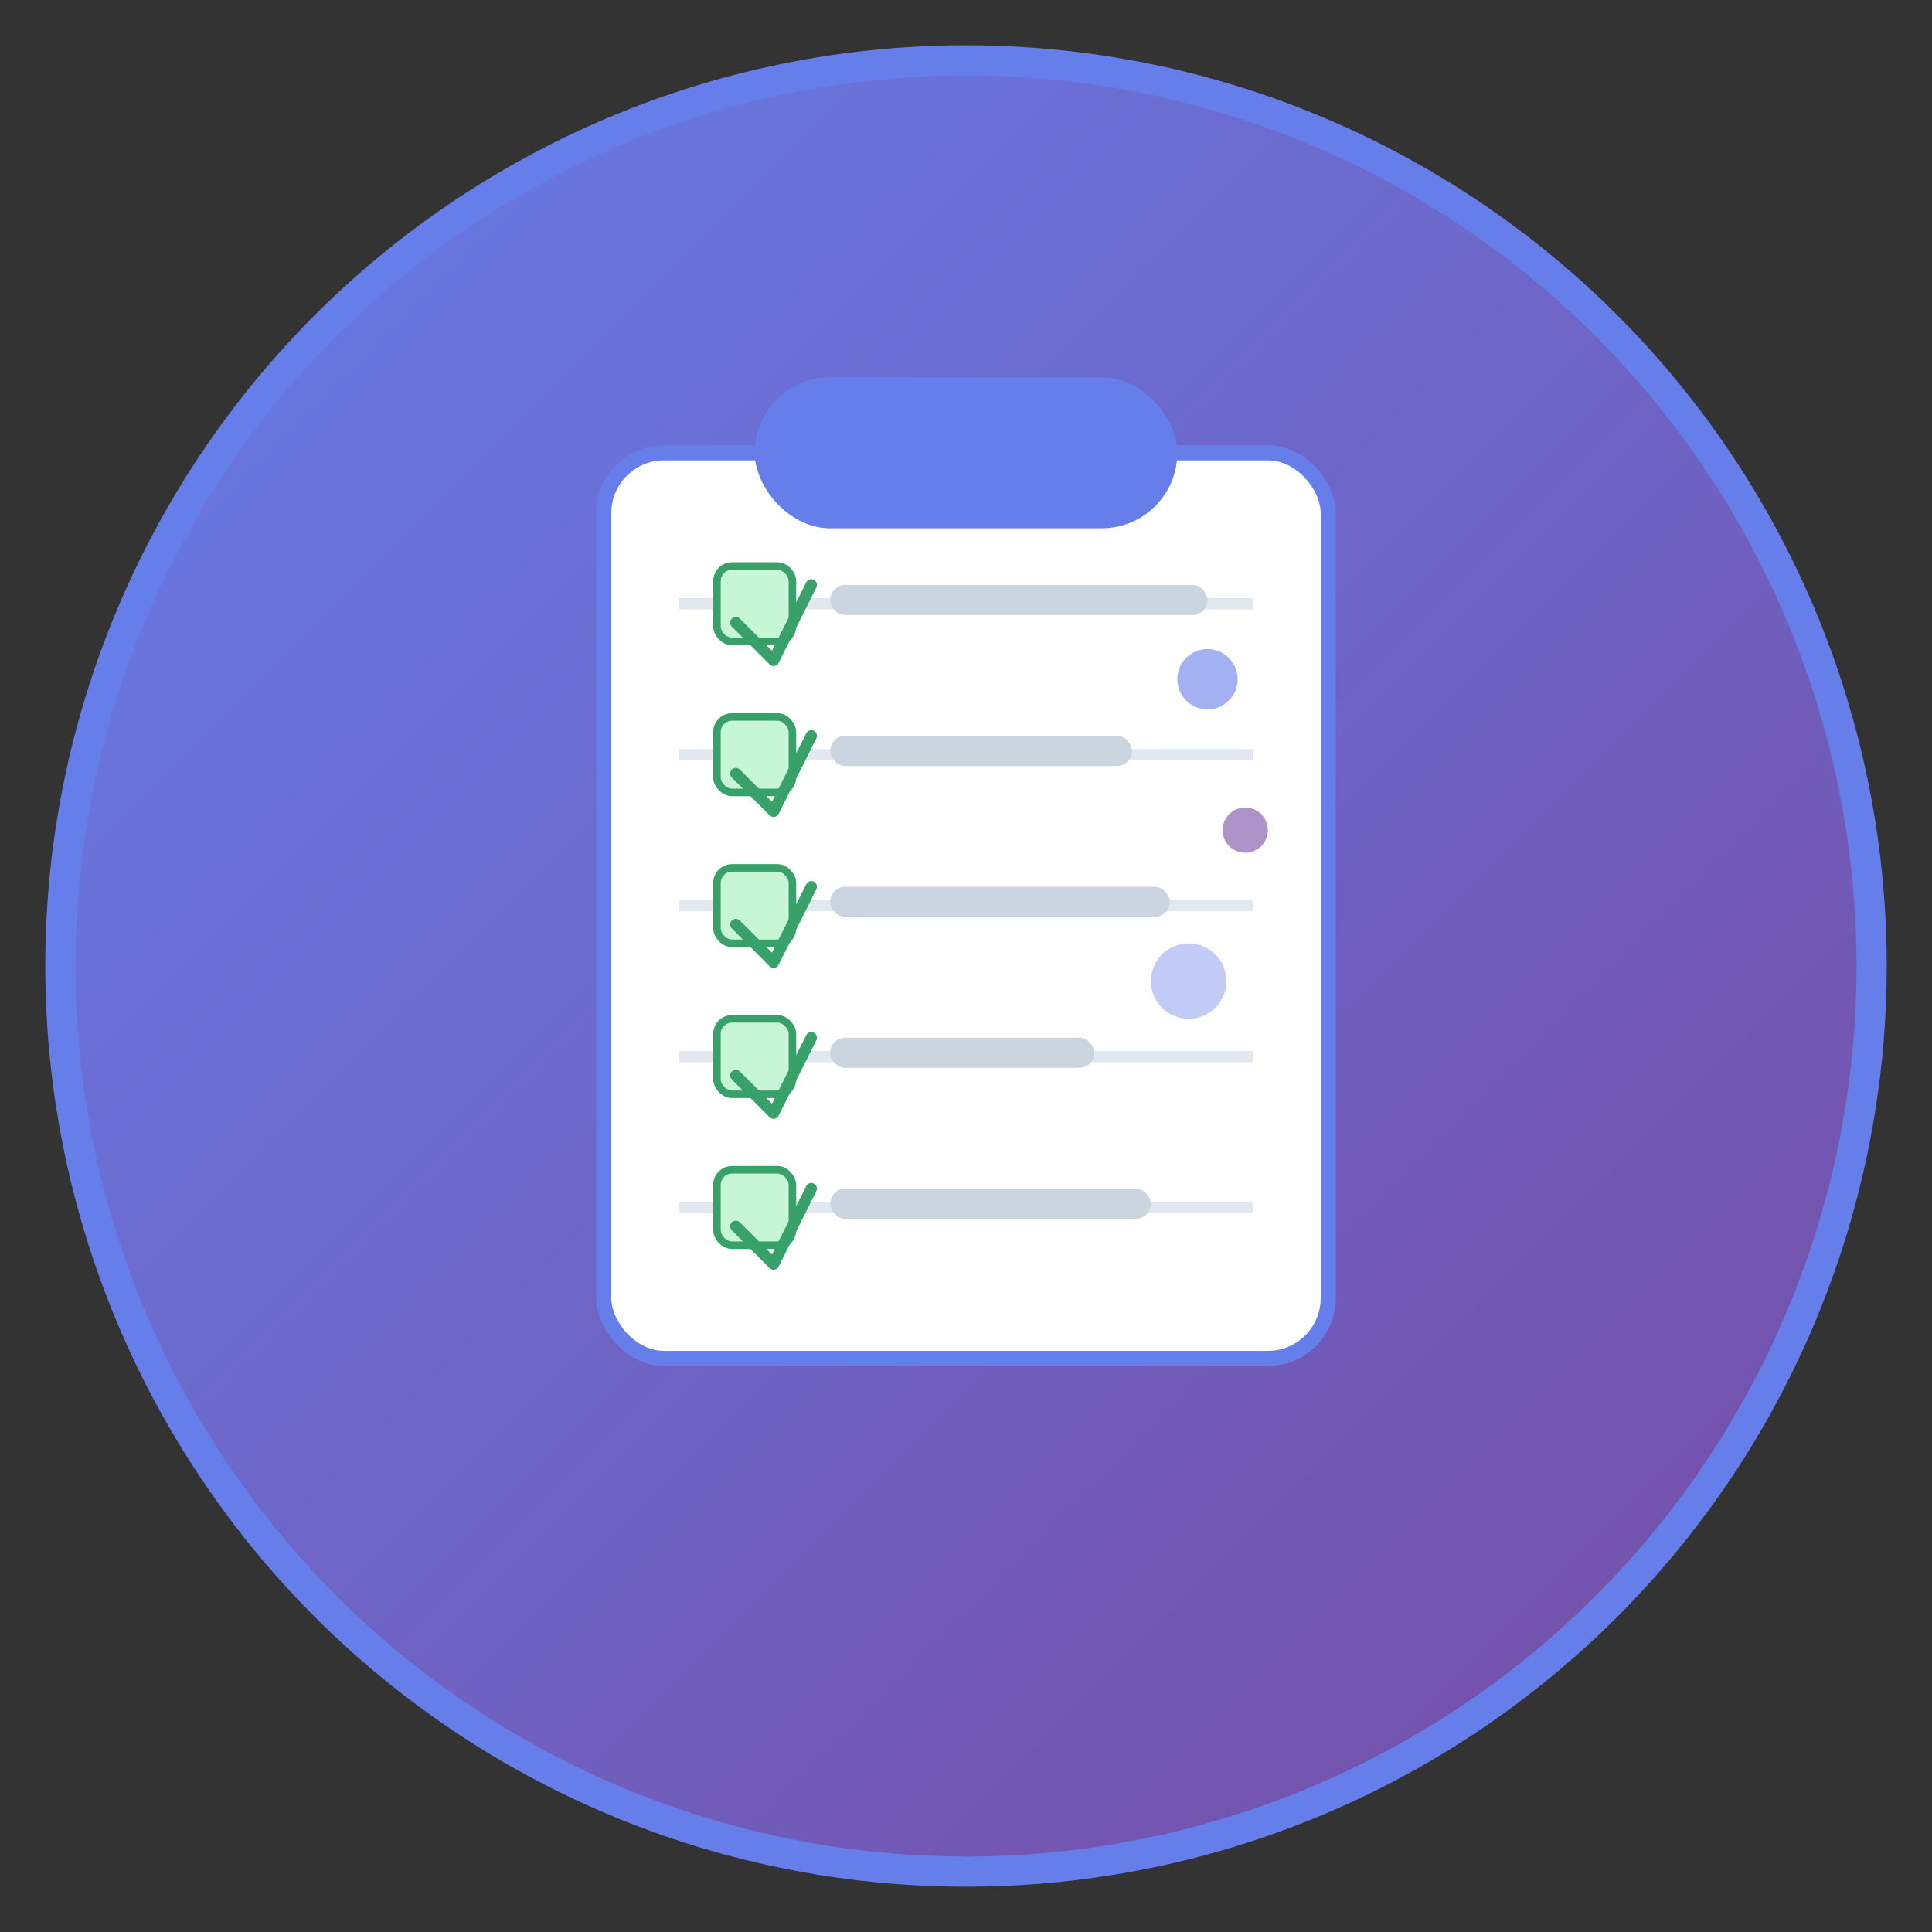 <svg width="512" height="512" viewBox="0 0 512 512" fill="none" xmlns="http://www.w3.org/2000/svg">
  <rect x="0" y="0" width="512" height="512" fill="#333333" stroke="none"/>
  <defs>
    <linearGradient id="gradient" x1="0%" y1="0%" x2="100%" y2="100%">
      <stop offset="0%" style="stop-color:#667eea;stop-opacity:1" />
      <stop offset="100%" style="stop-color:#764ba2;stop-opacity:1" />
    </linearGradient>
  </defs>
  
  <circle cx="256" cy="256" r="240" fill="url(#gradient)" stroke="#667eea" stroke-width="8"/>
  
  <rect x="160" y="120" width="192" height="240" rx="16" fill="#ffffff" stroke="#667eea" stroke-width="4"/>
  
  <rect x="200" y="100" width="112" height="40" rx="20" fill="#667eea"/>
  
  <line x1="180" y1="160" x2="332" y2="160" stroke="#e2e8f0" stroke-width="3"/>
  <line x1="180" y1="200" x2="332" y2="200" stroke="#e2e8f0" stroke-width="3"/>
  <line x1="180" y1="240" x2="332" y2="240" stroke="#e2e8f0" stroke-width="3"/>
  <line x1="180" y1="280" x2="332" y2="280" stroke="#e2e8f0" stroke-width="3"/>
  <line x1="180" y1="320" x2="332" y2="320" stroke="#e2e8f0" stroke-width="3"/>
  
  <rect x="190" y="150" width="20" height="20" rx="4" fill="#c6f6d5" stroke="#38a169" stroke-width="2"/>
  <rect x="190" y="190" width="20" height="20" rx="4" fill="#c6f6d5" stroke="#38a169" stroke-width="2"/>
  <rect x="190" y="230" width="20" height="20" rx="4" fill="#c6f6d5" stroke="#38a169" stroke-width="2"/>
  <rect x="190" y="270" width="20" height="20" rx="4" fill="#c6f6d5" stroke="#38a169" stroke-width="2"/>
  <rect x="190" y="310" width="20" height="20" rx="4" fill="#c6f6d5" stroke="#38a169" stroke-width="2"/>
  
  <path d="M195 165L205 175L215 155" stroke="#38a169" stroke-width="3" stroke-linecap="round" stroke-linejoin="round"/>
  <path d="M195 205L205 215L215 195" stroke="#38a169" stroke-width="3" stroke-linecap="round" stroke-linejoin="round"/>
  <path d="M195 245L205 255L215 235" stroke="#38a169" stroke-width="3" stroke-linecap="round" stroke-linejoin="round"/>
  <path d="M195 285L205 295L215 275" stroke="#38a169" stroke-width="3" stroke-linecap="round" stroke-linejoin="round"/>
  <path d="M195 325L205 335L215 315" stroke="#38a169" stroke-width="3" stroke-linecap="round" stroke-linejoin="round"/>
  
  <rect x="220" y="155" width="100" height="8" rx="4" fill="#cbd5e0"/>
  <rect x="220" y="195" width="80" height="8" rx="4" fill="#cbd5e0"/>
  <rect x="220" y="235" width="90" height="8" rx="4" fill="#cbd5e0"/>
  <rect x="220" y="275" width="70" height="8" rx="4" fill="#cbd5e0"/>
  <rect x="220" y="315" width="85" height="8" rx="4" fill="#cbd5e0"/>
  
  <circle cx="320" cy="180" r="8" fill="#667eea" opacity="0.6"/>
  <circle cx="330" cy="220" r="6" fill="#764ba2" opacity="0.6"/>
  <circle cx="315" cy="260" r="10" fill="#667eea" opacity="0.4"/>
</svg>
